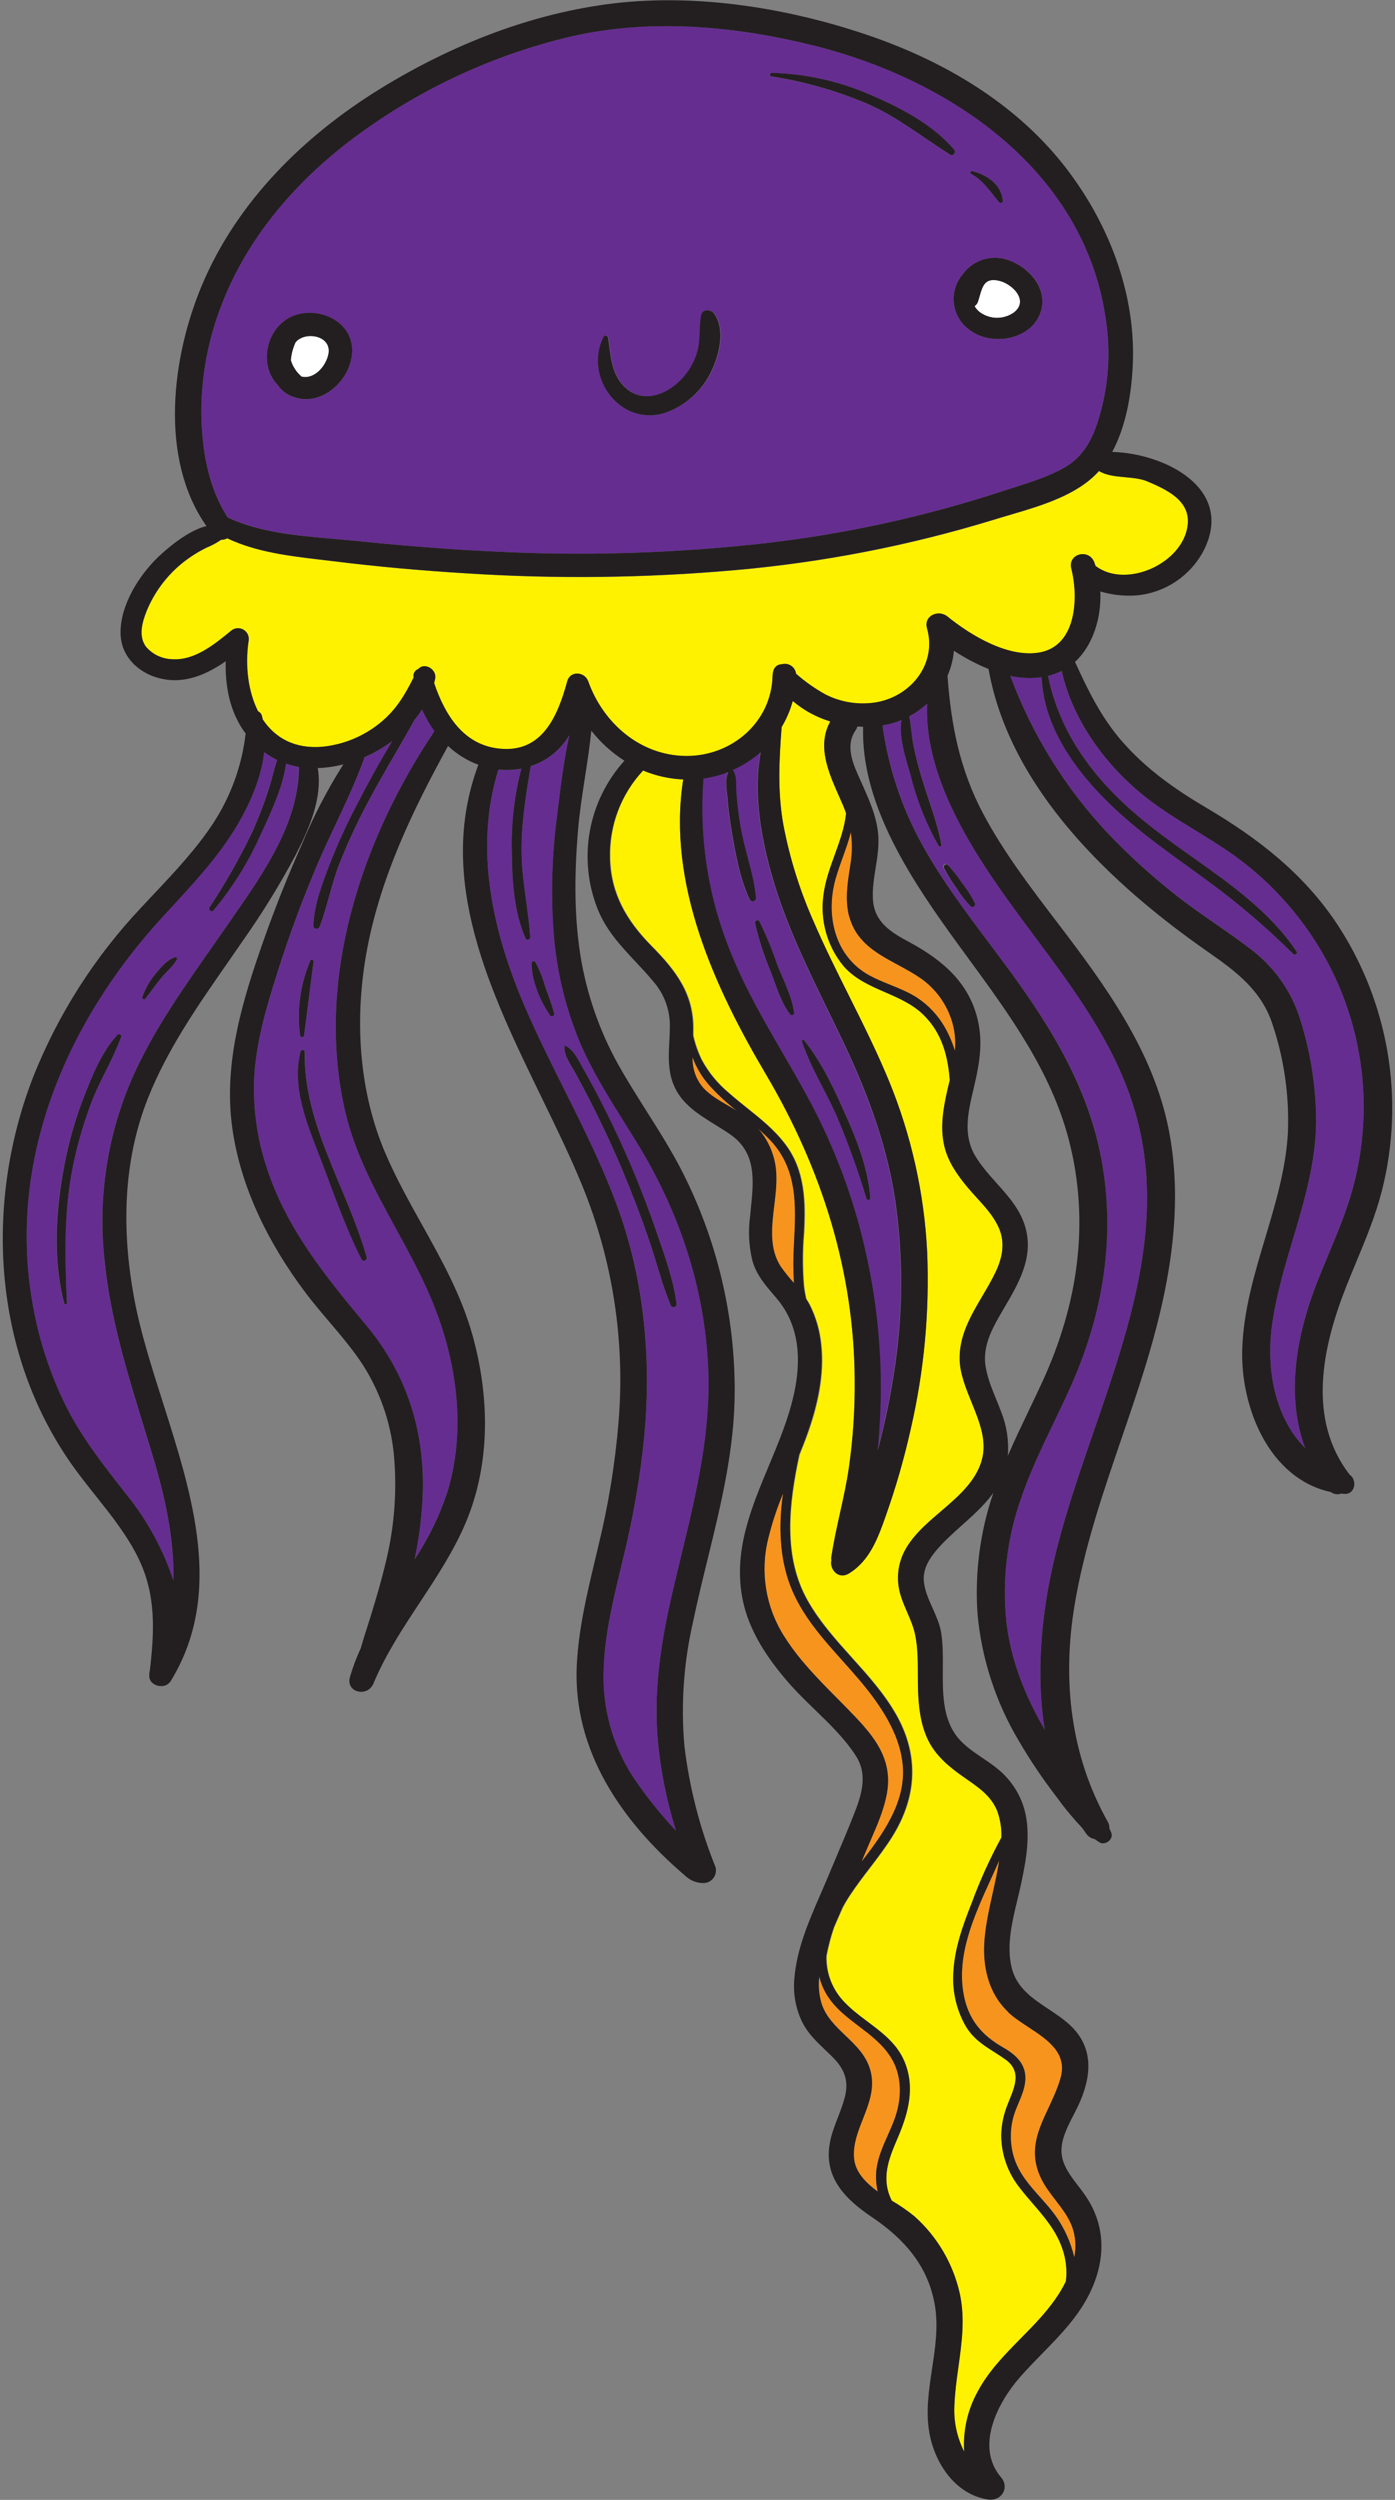 <svg width="322" height="577" viewBox="0 0 322 577" fill="none" xmlns="http://www.w3.org/2000/svg">
<rect x="0" y="0" width="322" height="577" fill="#808080" stroke="none"/>
<path d="M175.021 260.516C177.736 263.618 179.226 267.603 179.211 271.726C179.371 278.356 176.311 286.406 180.271 292.406C181.193 293.71 182.195 294.956 183.271 296.136C183.092 293.138 183.092 290.133 183.271 287.136C183.711 278.526 184.211 270.136 177.971 263.376C177.031 262.346 176.041 261.416 175.021 260.516Z" fill="#F7941E"/>
<path d="M227.292 447.155C227.872 441.155 229.722 435.315 230.642 429.355C226.352 439.175 220.492 449.685 222.442 460.305C223.442 466.065 226.592 469.695 231.532 472.515C234.742 474.345 237.162 476.695 236.602 480.675C236.222 483.415 234.682 485.815 233.942 488.455C233.06 491.606 233.116 494.946 234.102 498.065C235.802 503.405 240.382 506.865 243.572 511.255C245.664 514.159 247.157 517.449 247.962 520.935C248.444 518.603 248.282 516.183 247.492 513.935C245.962 509.815 242.362 506.835 240.412 502.935C235.952 494.005 242.462 487.785 244.802 479.575C247.082 471.575 237.282 468.765 232.672 464.335C228.062 459.905 226.692 453.465 227.292 447.155Z" fill="#F7941E"/>
<path d="M208.442 408.446C208.222 402.266 205.112 396.586 201.522 391.706C195.202 383.096 186.312 376.166 182.402 365.936C179.942 359.486 179.672 351.936 180.752 344.686C179.35 348.046 178.21 351.509 177.342 355.046C175.385 362.818 176.743 371.053 181.092 377.786C184.992 383.976 190.402 389.046 195.482 394.246C200.932 399.826 206.162 405.246 204.762 413.676C203.982 418.346 201.762 422.676 199.972 427.036L198.872 429.666C199.942 428.286 200.952 426.976 201.822 425.746C205.442 420.636 208.662 414.916 208.442 408.446Z" fill="#F7941E"/>
<path d="M202.342 500.356C202.972 496.096 205.342 492.436 206.702 488.406C208.202 483.876 208.202 478.736 205.532 474.616C201.302 468.056 192.892 465.846 189.792 458.256C189.516 457.582 189.285 456.89 189.102 456.186C188.868 458.198 189.031 460.236 189.582 462.186C191.582 468.806 199.482 471.296 201.032 478.316C202.582 485.336 196.622 491.136 197.122 497.966C197.352 501.256 199.732 503.676 202.602 505.746C202.19 503.979 202.102 502.153 202.342 500.356Z" fill="#F7941E"/>
<path d="M229.823 293.625C231.493 290.115 232.143 286.475 230.313 282.865C228.613 279.485 225.673 276.865 223.313 274.015C220.953 271.165 218.833 268.155 217.983 264.535C216.983 260.135 217.783 255.655 218.763 251.325L219.243 249.325C218.823 243.845 217.513 238.585 213.303 234.375C208.023 229.075 199.673 228.725 194.703 222.975C190.966 218.416 189.293 212.508 190.083 206.665C190.863 200.175 194.663 194.145 195.313 187.745C195.103 187.125 194.863 186.495 194.593 185.865C191.983 179.755 188.163 172.865 191.663 166.535C188.484 165.57 185.537 163.964 183.003 161.815C182.425 163.922 181.564 165.94 180.443 167.815C179.863 175.425 179.443 182.815 180.843 190.415C182.291 198.031 184.606 205.456 187.743 212.545C193.123 225.045 199.983 236.835 205.183 249.425C210.371 262.038 213.364 275.444 214.033 289.065C214.589 302.769 213.301 316.485 210.203 329.845C208.693 336.622 206.773 343.301 204.453 349.845C202.653 354.955 200.753 360.255 195.893 363.195C193.523 364.625 191.453 362.195 191.893 360.115C191.838 359.828 191.838 359.533 191.893 359.245C192.943 352.305 194.943 345.555 195.953 338.595C196.893 331.914 197.334 325.172 197.273 318.425C197.113 293.145 189.573 269.625 176.793 247.975C164.903 227.845 153.903 203.845 157.703 179.905C154.519 179.771 151.384 179.073 148.443 177.845C143.331 183.377 140.62 190.709 140.903 198.235C141.113 206.355 144.803 212.555 150.363 218.235C156.133 224.085 160.363 229.465 160.103 238.045C160.103 238.375 160.103 238.705 160.103 239.045C160.544 241.008 161.215 242.911 162.103 244.715C163.667 247.58 165.757 250.124 168.263 252.215C172.683 256.155 177.843 259.405 181.423 264.215C185.923 270.215 186.063 277.495 185.663 284.705C185.323 288.755 185.323 292.826 185.663 296.875C185.783 297.875 185.963 298.875 186.173 299.785C186.466 300.228 186.737 300.685 186.983 301.155C188.406 303.997 189.3 307.074 189.623 310.235C190.433 317.325 188.773 324.595 186.373 331.235C185.823 332.765 185.223 334.235 184.603 335.795C182.163 347.045 180.693 359.355 186.603 369.605C192.093 379.195 201.303 385.955 206.813 395.535C212.323 405.115 211.753 414.815 205.943 424.055C203.033 428.665 199.383 432.755 196.373 437.295C195.703 438.295 195.103 439.295 194.573 440.295C193.953 441.755 193.263 443.295 192.573 444.885C191.845 447.033 191.267 449.228 190.843 451.455C190.708 455.404 192.172 459.24 194.903 462.095C199.333 466.785 205.903 469.295 208.633 475.485C211.363 481.675 209.693 487.705 207.183 493.535C205.463 497.535 203.733 501.675 205.093 506.065C205.296 506.708 205.55 507.333 205.853 507.935C207.682 509.001 209.427 510.205 211.073 511.535C216.352 516.243 220.019 522.491 221.553 529.395C223.423 538.035 220.713 546.235 220.323 554.845C220.065 558.647 220.839 562.447 222.563 565.845C222.261 561.065 223.322 556.297 225.623 552.095C230.373 543.095 239.483 537.545 244.723 528.945C245.183 528.185 245.623 527.395 246.023 526.575C246.342 524.012 246.058 521.41 245.193 518.975C243.253 513.335 238.953 509.615 235.423 505.035C232.612 501.535 231.087 497.175 231.103 492.685C231.178 490.281 231.686 487.91 232.603 485.685C233.963 482.135 236.133 478.265 232.113 475.375C228.633 472.875 225.203 471.525 222.893 467.635C220.779 463.907 219.795 459.643 220.063 455.365C220.323 449.735 222.253 444.365 224.313 439.165C226.219 433.974 228.505 428.931 231.153 424.075C231.24 421.994 230.92 419.915 230.213 417.955C228.753 414.215 225.423 412.145 222.273 409.955C219.123 407.765 216.043 405.235 214.273 401.605C212.503 397.975 212.073 394.105 211.933 390.215C211.773 385.925 212.143 381.515 211.263 377.275C210.383 373.035 207.673 369.605 207.343 365.275C206.343 351.915 223.273 348.275 226.593 337.115C228.903 329.345 221.713 321.595 221.543 313.785C221.373 305.975 226.683 300.205 229.823 293.625Z" fill="#FFF200"/>
<path fill-rule="evenodd" clip-rule="evenodd" d="M162.353 179.685C161.256 193.722 163.547 207.818 169.033 220.785C172.227 228.548 176.395 235.735 180.569 242.932L180.569 242.932C183.111 247.315 185.655 251.702 187.983 256.225C193.43 266.854 197.465 278.15 199.983 289.825C202.59 301.709 203.646 313.88 203.123 326.035C202.993 328.865 202.813 331.785 202.543 334.725C204.1 328.886 205.345 322.967 206.273 316.995C208.434 303.482 208.492 289.716 206.443 276.185C204.313 262.915 199.493 250.635 193.683 238.595C192.844 236.852 191.994 235.109 191.144 233.364C186.296 223.423 181.418 213.419 178.313 202.785C175.673 193.785 173.733 183.195 175.533 173.595C173.608 175.293 171.436 176.688 169.093 177.735C169.844 178.831 169.85 180.017 169.858 181.319V181.319C169.86 181.751 169.863 182.196 169.893 182.655C170.083 185.635 170.454 188.6 171.003 191.535C171.389 193.559 171.924 195.576 172.46 197.596C173.312 200.806 174.165 204.022 174.423 207.275C174.413 207.614 174.184 207.906 173.857 207.995C173.531 208.085 173.184 207.951 173.003 207.665C170.692 202.796 169.697 196.96 168.796 191.672L168.763 191.475C168.343 188.985 168.013 186.475 167.833 183.975C167.807 183.63 167.77 183.272 167.732 182.905C167.567 181.314 167.387 179.575 168.013 178.185C166.191 178.903 164.291 179.406 162.353 179.685ZM185.603 240.095C189.823 245.305 192.763 251.855 195.473 257.955C198.073 263.825 200.413 270.045 200.903 276.505C200.953 277.045 200.163 277.085 200.013 276.625C198.031 270.05 195.694 263.587 193.013 257.265C192.104 255.262 191.081 253.289 190.055 251.313C188.204 247.744 186.346 244.162 185.143 240.365C185.053 240.115 185.423 239.845 185.603 240.095ZM179.333 222.505C178.189 219.145 176.829 215.861 175.263 212.675C174.953 212.105 174.163 212.515 174.263 213.095C175.145 216.913 176.357 220.647 177.883 224.255C178.135 224.916 178.381 225.598 178.629 226.288C179.591 228.959 180.598 231.758 182.243 233.975C182.359 234.251 182.677 234.381 182.953 234.265C183.229 234.149 183.359 233.831 183.243 233.555C182.853 230.834 181.697 228.133 180.573 225.506C180.14 224.494 179.711 223.493 179.333 222.505Z" fill="#662D91"/>
<path d="M196.373 192.095C195.473 195.665 193.903 199.225 192.873 202.765C190.463 211.125 192.613 220.765 200.703 225.165C204.273 227.095 208.293 228.085 211.703 230.305C214.362 232.069 216.563 234.441 218.123 237.225C219.072 238.913 219.833 240.701 220.393 242.555C220.567 240.699 220.453 238.826 220.053 237.005C219.052 232.627 216.516 228.753 212.903 226.085C206.743 221.625 198.323 219.905 196.033 211.605C194.883 207.425 195.753 203.125 196.343 198.935C196.682 196.669 196.692 194.365 196.373 192.095V192.095Z" fill="#F7941E"/>
<path d="M163.842 250.675C162.103 248.748 160.746 246.508 159.842 244.075C159.74 246.662 160.635 249.189 162.342 251.135C164.462 253.375 167.342 254.735 169.992 256.365C167.788 254.642 165.73 252.739 163.842 250.675Z" fill="#F7941E"/>
<path fill-rule="evenodd" clip-rule="evenodd" d="M209.902 165.346C211.392 164.543 212.776 163.559 214.022 162.416C213.292 178.436 223.432 194.846 232.212 207.126C234.364 210.144 236.595 213.14 238.832 216.146C247.769 228.152 256.816 240.305 261.422 254.646C269.7 280.401 261.049 305.487 252.469 330.366C248.114 342.996 243.777 355.572 241.682 368.156C240.032 378.126 239.482 388.956 241.162 399.256C236.702 391.606 233.312 383.326 232.312 374.466C231.291 364.815 232.435 355.058 235.662 345.906C237.712 339.883 240.461 334.153 243.209 328.427C244.59 325.548 245.971 322.669 247.262 319.756C254.642 303.116 257.502 285.476 254.202 267.426C250.902 249.376 240.902 234.446 230.092 220.026C229.894 219.762 229.695 219.499 229.496 219.236C223.634 211.471 217.781 203.718 213.032 195.226C208.223 186.628 205.069 177.205 203.732 167.446C204.47 167.323 205.201 167.163 205.922 166.966C206.67 166.753 207.405 166.495 208.122 166.196C207.486 169.608 208.78 174.037 209.755 177.371C209.929 177.965 210.092 178.523 210.232 179.036C211.642 184.694 213.808 190.136 216.672 195.216C216.761 195.368 216.949 195.432 217.112 195.363C217.274 195.294 217.36 195.115 217.312 194.946C216.664 191.384 215.508 187.919 214.357 184.467C213.821 182.86 213.285 181.256 212.802 179.646C212.062 177.206 211.429 174.736 210.902 172.236C210.646 171.054 210.508 169.839 210.369 168.628C210.243 167.522 210.117 166.419 209.902 165.346ZM221.922 203.676C220.984 202.255 219.927 200.917 218.762 199.676C218.575 199.41 218.208 199.348 217.942 199.536C217.677 199.723 217.615 200.09 217.802 200.356C218.668 202.004 219.671 203.577 220.802 205.056C221.69 206.516 222.737 207.874 223.922 209.106C224.141 209.351 224.512 209.386 224.773 209.187C225.035 208.989 225.1 208.622 224.922 208.346C224.092 206.686 223.087 205.12 221.922 203.676Z" fill="#662D91"/>
<path fill-rule="evenodd" clip-rule="evenodd" d="M157.349 358.693L157.349 358.693C160.767 344.534 164.149 330.528 163.492 315.666C162.672 297.136 156.762 279.666 147.112 263.876C146.155 262.311 145.182 260.756 144.208 259.2L144.208 259.2C140.41 253.13 136.612 247.06 133.802 240.446C130.468 232.368 128.443 223.811 127.802 215.096C127.159 206.091 127.441 197.043 128.642 188.096C128.701 187.611 128.761 187.125 128.821 186.637L128.821 186.637C129.502 181.079 130.211 175.297 131.452 169.726C130.65 171.029 129.685 172.225 128.582 173.286C126.848 174.913 124.77 176.13 122.502 176.846L122.413 177.39C121.353 183.861 120.314 190.202 120.392 196.846C120.432 200.627 120.941 204.342 121.45 208.053C121.829 210.818 122.208 213.581 122.392 216.366C122.392 216.906 121.562 217.166 121.332 216.656C118.652 210.656 118.202 203.336 118.142 196.846C117.952 190.304 118.693 183.769 120.342 177.436C118.594 177.755 116.809 177.826 115.042 177.646C109.302 196.116 113.822 215.566 121.362 232.886C124.083 239.146 127.135 245.255 130.187 251.362L130.187 251.362C134.817 260.629 139.446 269.893 142.912 279.676C148.912 296.466 150.372 314.506 148.652 332.166C147.735 341.01 146.228 349.782 144.142 358.426C143.86 359.625 143.572 360.825 143.283 362.028C141.429 369.749 139.557 377.545 139.332 385.506C139.013 394.171 141.35 402.727 146.032 410.026C149.013 414.484 152.358 418.688 156.032 422.596C153.89 415.764 152.479 408.725 151.822 401.596C150.902 391.126 152.342 380.746 154.572 370.576C155.443 366.588 156.397 362.635 157.349 358.693ZM126.952 234.326C124.782 231.096 122.622 226.216 122.742 222.266C122.749 222.074 122.881 221.909 123.066 221.859C123.251 221.808 123.448 221.884 123.552 222.046C124.509 223.8 125.261 225.659 125.792 227.586C125.952 228.037 126.116 228.487 126.28 228.936C126.88 230.583 127.477 232.222 127.902 233.936C127.96 234.184 127.829 234.439 127.593 234.536C127.357 234.633 127.085 234.544 126.952 234.326ZM136.302 254.326C138.988 259.572 141.472 264.906 143.752 270.326V270.296C145.952 275.522 147.975 280.829 149.822 286.216C150.449 288.053 151.015 289.927 151.582 291.803C152.57 295.073 153.56 298.352 154.882 301.466C155.048 301.729 155.365 301.853 155.666 301.773C155.966 301.693 156.179 301.426 156.192 301.116C155.565 296.087 153.845 291.066 152.194 286.25C152.053 285.837 151.912 285.425 151.772 285.016C150.032 279.909 148.112 274.876 146.012 269.916C143.785 264.642 141.365 259.466 138.752 254.386C137.402 251.746 136.002 249.126 134.522 246.566C134.322 246.223 134.129 245.871 133.935 245.517C133.055 243.908 132.161 242.275 130.522 241.456C130.474 241.432 130.418 241.434 130.372 241.46C130.326 241.486 130.296 241.533 130.292 241.586C130.238 243.303 131.084 244.738 131.955 246.216C132.22 246.666 132.487 247.119 132.732 247.586C133.942 249.826 135.142 252.066 136.302 254.326Z" fill="#662D91"/>
<path d="M130.973 157.286C131.663 154.766 134.973 155.036 135.813 157.286C139.243 166.916 147.813 174.436 158.373 174.516C168.933 174.596 178.203 166.716 178.373 155.876C178.376 155.6 178.423 155.326 178.513 155.066C178.653 154.072 179.509 153.336 180.513 153.346C181.24 153.142 182.02 153.265 182.649 153.684C183.277 154.103 183.691 154.776 183.783 155.526C185.888 157.384 188.192 159.004 190.653 160.356C194.285 162.181 198.406 162.798 202.413 162.116C210.413 160.666 216.333 153.226 214.023 145.056C213.193 142.136 216.663 140.656 218.723 142.316C224.073 146.656 232.623 151.836 239.853 150.656C248.593 149.216 249.003 137.926 247.333 131.276C246.463 127.786 251.393 126.576 252.623 129.816C252.733 130.096 252.833 130.376 252.923 130.666C260.033 136.026 273.113 130.056 274.183 121.276C274.873 115.576 269.343 113.046 264.893 111.146C261.573 109.716 256.823 110.636 253.703 108.746C247.903 115.246 237.423 117.486 229.463 119.976C209.948 125.958 189.857 129.866 169.523 131.636C148.885 133.457 128.137 133.694 107.463 132.346C97.323 131.726 87.193 130.826 77.113 129.576C68.793 128.576 60.113 127.886 52.483 124.276C52.059 124.511 51.578 124.625 51.093 124.606C50.077 125.309 48.987 125.9 47.843 126.366C45.741 127.383 43.764 128.642 41.953 130.116C38.383 133.054 35.599 136.834 33.853 141.116C32.853 143.656 31.953 146.836 33.693 149.256C35.201 151.049 37.401 152.115 39.743 152.186C44.923 152.566 49.553 148.756 53.303 145.686C54.102 144.946 55.29 144.815 56.232 145.361C57.173 145.908 57.648 147.005 57.403 148.066C56.613 153.556 57.253 159.546 59.603 164.206C60.072 164.413 60.411 164.834 60.513 165.336C60.573 165.566 60.613 165.806 60.663 166.046C63.473 170.286 68.013 172.986 74.593 172.376C79.601 171.851 84.335 169.826 88.173 166.566C91.583 163.706 93.583 160.266 95.493 156.456C95.498 156.406 95.498 156.355 95.493 156.306C95.359 155.501 95.823 154.716 96.593 154.446C98.013 152.806 100.963 154.516 100.473 156.736C100.403 157.056 100.323 157.366 100.243 157.676C102.693 164.946 106.973 171.996 115.413 172.866C125.233 173.846 128.793 165.266 130.973 157.286Z" fill="#FFF200"/>
<path fill-rule="evenodd" clip-rule="evenodd" d="M91.232 173.973L91.232 173.973L91.232 173.973C89.029 177.768 86.825 181.565 84.793 185.445C82.319 190.086 80.119 194.868 78.203 199.765C77.322 202.085 76.659 204.47 75.998 206.851C75.344 209.203 74.692 211.55 73.832 213.825C73.552 214.575 72.332 214.525 72.362 213.635C72.528 208.871 74.393 204.003 76.088 199.575L76.222 199.225C77.981 194.736 79.984 190.346 82.222 186.075C84.832 181.015 87.623 175.955 90.593 171.015C88.584 172.537 86.406 173.822 84.103 174.845C84.086 174.986 84.052 175.123 84.002 175.255C82.135 180.359 79.815 185.307 77.5 190.245L77.5 190.245L77.5 190.245C76.095 193.241 74.692 196.234 73.392 199.255C69.853 207.525 66.733 215.975 64.022 224.545C61.572 232.265 59.203 240.205 58.703 248.335C58.324 255.448 59.27 262.569 61.492 269.335C66.082 283.665 75.222 294.745 84.662 306.095C93.793 317.095 97.942 330.095 97.603 344.315C97.43 349.538 96.794 354.735 95.703 359.845C99 354.894 101.595 349.51 103.412 343.845C107.822 328.845 105.162 312.445 98.953 298.365C96.706 293.259 94.04 288.395 91.382 283.546C86.548 274.729 81.743 265.963 79.543 255.885C72.832 225.645 83.463 193.885 100.302 168.695C99.176 167.136 98.22 165.459 97.453 163.695C96.919 164.532 96.341 165.34 95.722 166.115C94.263 168.752 92.748 171.362 91.232 173.973ZM71.662 221.685C71.853 221.235 72.422 221.595 72.373 221.975C72.006 224.687 71.665 227.398 71.324 230.108L71.324 230.108C70.948 233.096 70.572 236.082 70.162 239.065C70.103 239.259 69.925 239.391 69.722 239.391C69.52 239.391 69.341 239.259 69.282 239.065C68.482 233.163 69.305 227.155 71.662 221.685ZM83.502 290.675C83.832 291.325 84.853 290.875 84.662 290.185H84.632C83.072 284.618 80.803 279.185 78.531 273.747C74.352 263.743 70.165 253.721 70.373 242.805C70.369 242.568 70.193 242.369 69.958 242.337C69.724 242.304 69.5 242.448 69.433 242.675C67.439 250.485 70.537 258.472 73.35 265.723C73.458 266.002 73.566 266.279 73.672 266.555C74.426 268.504 75.162 270.475 75.9 272.451C78.206 278.626 80.533 284.857 83.502 290.675Z" fill="#662D91"/>
<path fill-rule="evenodd" clip-rule="evenodd" d="M60.112 192.705C57.312 198.998 53.65 204.871 49.232 210.155C48.802 210.655 47.982 209.995 48.332 209.455C51.976 203.942 55.243 198.189 58.112 192.235C59.648 188.846 60.984 185.37 62.112 181.825C62.412 180.887 62.665 179.926 62.919 178.962C63.233 177.769 63.548 176.572 63.952 175.415C62.9 174.907 61.896 174.304 60.952 173.615C60.292 179.515 57.752 185.345 54.822 190.315C50.655 197.364 45.051 203.45 39.502 209.477C38.753 210.29 38.005 211.102 37.262 211.915C15.082 236.195 1.492 268.195 7.592 301.425C9.018 309.408 11.56 317.15 15.142 324.425C18.545 331.231 23.093 337.102 27.707 343.058L27.709 343.061C28.233 343.737 28.758 344.415 29.282 345.095C34.002 350.965 37.629 357.634 39.992 364.785C40.232 355.215 38.052 345.455 35.292 336.245C34.583 333.88 33.857 331.522 33.133 329.167L33.133 329.166C29.263 316.589 25.416 304.086 24.102 290.845C22.519 276.375 24.792 261.743 30.692 248.435C35.351 238.044 41.897 228.689 48.41 219.382C49.656 217.6 50.902 215.82 52.132 214.035C52.7 213.212 53.276 212.383 53.856 211.548C61.098 201.129 68.937 189.849 68.992 177.035C67.974 176.853 66.971 176.592 65.992 176.255C65.297 181.578 62.644 187.273 60.44 192.001C60.33 192.238 60.22 192.473 60.112 192.705ZM27.902 239.475C26.947 242.174 25.666 244.732 24.385 247.289C23.293 249.47 22.201 251.65 21.312 253.915C19.44 258.699 17.965 263.629 16.902 268.655C14.632 279.425 14.972 289.865 15.392 300.765C15.394 300.917 15.283 301.045 15.133 301.066C14.983 301.086 14.841 300.992 14.802 300.845C12.092 290.555 12.852 279.055 14.872 268.705C15.936 263.289 17.489 257.981 19.512 252.845C21.382 248.115 23.512 242.785 27.002 239.005C27.146 238.785 27.433 238.71 27.666 238.831C27.899 238.953 28.001 239.232 27.902 239.475ZM38.508 224.312C39.383 223.408 40.26 222.502 40.842 221.415H40.792C40.902 221.175 40.712 220.845 40.422 220.925C38.502 221.585 37.092 223.305 35.852 224.835C34.541 226.41 33.524 228.209 32.852 230.145C32.732 230.535 33.262 230.855 33.522 230.535C34.134 229.785 34.73 228.977 35.317 228.182C35.957 227.314 36.586 226.462 37.212 225.715C37.617 225.233 38.062 224.773 38.508 224.312Z" fill="#662D91"/>
<path d="M234.012 72.146C237.582 69.426 233.762 65.566 230.672 64.816C226.782 63.876 226.672 66.816 225.772 69.556C225.635 70.009 225.359 70.408 224.982 70.696C225.235 71.12 225.544 71.507 225.902 71.846C228.233 73.751 231.547 73.874 234.012 72.146Z" fill="white"/>
<path d="M243.721 155.445C243.122 155.667 242.511 155.853 241.891 156.005C244.891 170.665 254.081 181.705 265.721 190.875C277.141 199.875 291.041 207.265 299.271 219.605C299.581 220.075 298.891 220.605 298.521 220.185C292.63 214.331 286.324 208.91 279.651 203.965C273.591 199.475 267.331 195.225 261.541 190.385C251.541 181.985 240.961 170.075 240.441 156.295C238.029 156.631 235.576 156.526 233.201 155.985C238.21 169.495 245.878 181.862 255.751 192.355C260.57 197.407 265.74 202.112 271.221 206.435C276.721 210.805 282.711 214.435 288.281 218.755C293.899 222.838 298.048 228.625 300.111 235.255C302.539 242.928 303.78 250.927 303.791 258.975C303.631 275.235 295.791 289.885 293.621 305.785C292.201 316.045 294.231 327.155 301.251 334.205C296.951 322.565 299.011 309.335 303.431 297.505C306.261 289.895 309.931 282.595 312.131 274.745C314.268 267.078 315.116 259.11 314.641 251.165C313.755 236.598 308.406 222.657 299.321 211.235C294.921 205.674 289.725 200.791 283.901 196.745C277.541 192.355 270.631 188.835 264.541 184.065C255.461 176.965 247.541 166.355 245.051 154.845C244.618 155.067 244.174 155.268 243.721 155.445Z" fill="#662D91"/>
<path d="M69.603 86.915C72.603 87.675 75.343 84.375 75.823 81.625C76.523 77.625 71.043 76.465 68.583 78.625C68.455 78.741 68.335 78.865 68.223 78.995C67.62 80.301 67.251 81.702 67.133 83.135C67.576 84.606 68.434 85.919 69.603 86.915Z" fill="white"/>
<path fill-rule="evenodd" clip-rule="evenodd" d="M113.781 127.286C103.201 126.846 92.651 125.916 82.121 124.846C80.426 124.671 78.693 124.519 76.94 124.366C68.682 123.644 59.97 122.882 52.571 119.426C48.001 112.426 46.561 103.606 46.471 95.426C46.438 86.791 48.047 78.229 51.211 70.196C57.431 54.066 69.311 40.696 83.211 30.696C97.705 20.182 114.133 12.635 131.551 8.486C150.211 4.176 169.771 5.986 188.211 10.616C219.901 18.586 250.961 39.936 255.381 74.696C256.468 82.641 255.676 90.731 253.071 98.316C251.651 102.306 249.531 105.706 245.811 107.856C242.296 109.888 238.115 111.222 234.123 112.496L234.123 112.496L234.122 112.496L234.121 112.496L234.121 112.497L234.12 112.497C233.241 112.777 232.372 113.054 231.521 113.336C213.803 119.155 195.545 123.176 177.021 125.336C156.03 127.72 134.879 128.372 113.781 127.286ZM231.481 46.366C231.171 42.576 227.781 40.396 224.431 39.496C224.261 39.448 224.082 39.534 224.014 39.697C223.945 39.859 224.008 40.047 224.161 40.136C226.303 41.275 227.795 43.158 229.273 45.023L229.273 45.023C229.728 45.596 230.181 46.168 230.651 46.716C230.792 46.852 231.001 46.891 231.182 46.814C231.362 46.738 231.48 46.562 231.481 46.366ZM231.581 59.706C237.581 61.066 243.031 67.436 239.501 73.566C236.501 78.776 228.301 79.636 223.761 76.126C221.792 74.707 220.501 72.535 220.193 70.127C219.886 67.72 220.592 65.293 222.141 63.426C224.249 60.395 227.972 58.928 231.581 59.706ZM200.751 21.846C193.6 18.736 185.916 17.039 178.121 16.846C177.691 16.846 177.571 17.556 178.021 17.646C185.683 18.839 193.167 20.979 200.301 24.016C205.094 26.131 209.235 28.955 213.421 31.809C215.349 33.123 217.286 34.444 219.301 35.706C220.061 36.186 220.721 35.156 220.201 34.546C215.341 28.746 207.601 24.746 200.751 21.846ZM139.411 77.696C139.533 77.523 139.741 77.432 139.95 77.459C140.16 77.486 140.338 77.627 140.411 77.826C140.493 78.4 140.565 78.978 140.637 79.555C141.066 83.003 141.495 86.446 144.021 89.076C147.151 92.336 151.351 91.966 154.911 89.606C157.763 87.677 159.877 84.839 160.911 81.556C161.452 79.853 161.519 78.154 161.587 76.45V76.45C161.636 75.222 161.685 73.991 161.911 72.756C162.191 71.256 164.151 71.356 164.911 72.366C167.541 76.056 166.111 81.826 164.321 85.586C162.249 90.028 158.503 93.468 153.901 95.156C143.481 98.846 134.571 87.276 139.411 77.696ZM81.271 80.466C80.931 73.256 71.731 70.146 66.191 73.696V73.676C61.061 76.956 60.041 84.646 64.081 88.856C64.974 90.197 66.302 91.19 67.841 91.666C74.581 94.046 81.581 87.186 81.271 80.466Z" fill="#662D91"/>
<path fill-rule="evenodd" clip-rule="evenodd" d="M158.052 432.845C159.193 433.979 160.733 434.622 162.342 434.635C163.252 434.632 164.108 434.207 164.66 433.485C165.213 432.762 165.398 431.824 165.162 430.945C161.52 421.935 159.099 412.478 157.962 402.825C157.157 393.392 157.811 383.89 159.902 374.655C160.929 369.715 162.128 364.817 163.325 359.925C166.449 347.153 169.563 334.427 169.592 321.115C169.619 303.582 165.507 286.29 157.592 270.645C155.095 265.725 152.152 261.07 149.208 256.414L149.208 256.414L149.207 256.414C147.27 253.349 145.332 250.285 143.522 247.145C139.002 239.415 135.865 230.954 134.252 222.145C132.452 212.145 132.582 201.905 133.402 191.835C133.745 187.7 134.383 183.562 135.022 179.421L135.022 179.421C135.576 175.831 136.13 172.239 136.492 168.645C138.629 171.373 141.212 173.719 144.132 175.585C135.714 184.896 133.321 198.183 137.962 209.845C139.935 214.745 143.257 218.291 146.663 221.927C148.04 223.396 149.431 224.881 150.752 226.475C153.279 229.335 154.658 233.029 154.622 236.845C154.622 237.987 154.561 239.139 154.5 240.295V240.296C154.346 243.193 154.192 246.115 154.992 248.945C156.496 254.289 160.732 256.906 165.039 259.569L165.04 259.569C166.231 260.305 167.427 261.044 168.572 261.845C174.608 266.049 173.977 272.346 173.333 278.769C173.271 279.39 173.208 280.013 173.152 280.635C172.674 284.087 172.85 287.599 173.672 290.985C174.565 294.154 176.517 296.447 178.584 298.873C178.832 299.165 179.082 299.458 179.332 299.755C184.542 305.935 184.972 313.755 183.332 321.445C182.104 327.208 179.791 332.748 177.483 338.276L177.483 338.277C173.327 348.232 169.188 358.148 171.432 369.245C172.892 376.485 177.162 382.765 181.902 388.245C183.797 390.444 185.943 392.526 188.101 394.619C191.547 397.96 195.021 401.329 197.542 405.245C200.482 409.795 198.762 414.605 196.922 419.245C195.705 422.315 194.409 425.38 193.112 428.447C192.449 430.016 191.785 431.585 191.132 433.155C190.576 434.491 189.993 435.831 189.407 437.179C186.674 443.464 183.871 449.911 183.352 456.745C183.038 460.236 183.696 463.745 185.252 466.885C186.56 469.402 188.541 471.293 190.542 473.202C191.156 473.789 191.773 474.377 192.372 474.985C194.922 477.575 195.962 480.315 195.022 483.985C194.595 485.653 193.992 487.209 193.396 488.748C192.68 490.597 191.974 492.421 191.592 494.385C189.982 502.575 195.162 507.645 201.442 511.855C208.792 516.855 214.272 523.065 215.792 532.095C216.617 536.992 215.881 541.856 215.144 546.723C214.398 551.648 213.652 556.577 214.522 561.545C215.802 568.615 220.522 575.755 228.082 576.915C231.082 577.375 233.132 574.245 231.082 571.815C225.012 564.685 230.292 554.545 235.442 548.665C237.069 546.804 238.809 545.025 240.549 543.246C244.755 538.947 248.964 534.644 251.602 529.155C255.332 521.395 255.292 513.445 250.242 506.345C249.825 505.755 249.364 505.157 248.894 504.548C247.111 502.235 245.196 499.75 245.022 496.845C244.845 493.889 246.368 490.939 247.782 488.199C248.124 487.538 248.459 486.889 248.762 486.255C251.892 479.685 252.762 472.775 246.962 467.395C245.467 466.005 243.733 464.853 242.008 463.707C238.299 461.243 234.635 458.809 233.502 454.105C232.286 449.04 233.618 443.533 234.865 438.378C235.176 437.091 235.482 435.826 235.742 434.595C236.992 428.695 238.132 422.205 236.052 416.355C234.872 413.134 232.827 410.3 230.142 408.165C229.086 407.302 227.932 406.524 226.775 405.743L226.774 405.743L226.774 405.743L226.774 405.743L226.774 405.743L226.773 405.743L226.773 405.742L226.773 405.742L226.773 405.742L226.772 405.742L226.772 405.742L226.772 405.741L226.772 405.741L226.772 405.741L226.771 405.741L226.771 405.741C224.442 404.17 222.098 402.589 220.502 400.285C217.552 396.036 217.591 390.495 217.629 385.096C217.65 382.186 217.67 379.318 217.222 376.715C216.894 374.827 216.078 373.001 215.267 371.186C214.295 369.012 213.331 366.854 213.222 364.625C213.102 361.925 214.602 359.625 216.302 357.625C218.056 355.609 220.045 353.83 222.034 352.051L222.034 352.051C224.444 349.895 226.853 347.741 228.842 345.165C228.97 345.008 229.08 344.85 229.191 344.693C229.228 344.64 229.265 344.588 229.302 344.535C226.215 353.546 224.97 363.085 225.642 372.585C226.596 382.883 229.835 392.838 235.122 401.725C237.74 406.225 240.646 410.55 243.822 414.675C245.663 417.226 247.667 419.654 249.822 421.945C250.122 422.385 250.432 422.825 250.752 423.265C251.214 423.915 251.916 424.354 252.702 424.485L252.802 424.56C253.087 424.775 253.37 424.988 253.702 425.185C255.012 426.085 257.112 424.575 256.512 423.025C256.43 422.811 256.336 422.6 256.242 422.39L256.242 422.389C256.188 422.268 256.133 422.147 256.082 422.025C256.098 421.464 255.956 420.91 255.672 420.425C247.042 405.075 245.182 387.735 248.032 370.515C250.223 357.318 254.544 344.682 258.862 332.058L258.862 332.057L258.862 332.057C260.672 326.764 262.481 321.474 264.132 316.145C269.652 298.335 273.432 279.305 269.772 260.735C266.212 242.635 255.182 227.515 244.232 213.165L243.751 212.535L243.751 212.534C237.698 204.593 231.608 196.601 226.912 187.755C221.542 177.615 219.522 167.365 218.712 156.025V155.965C219.513 154.138 220.009 152.193 220.182 150.205C222.712 151.855 225.39 153.264 228.182 154.415C233.102 182.235 256.862 204.415 278.962 219.795C285.402 224.285 291.192 228.645 293.722 236.415C296.435 244.521 297.638 253.056 297.272 261.595C296.786 269.865 294.418 277.784 292.048 285.712C289.545 294.083 287.04 302.463 286.742 311.275C286.282 324.805 292.942 341.325 307.192 344.375C307.875 344.896 308.776 345.032 309.582 344.735C309.707 344.735 309.833 344.753 309.958 344.771L309.959 344.771C310.064 344.786 310.168 344.801 310.272 344.805C312.842 344.985 313.332 341.585 311.522 340.365C301.612 327.495 305.252 310.835 310.762 296.895C311.508 295.006 312.288 293.128 313.068 291.25L313.069 291.249C315.311 285.853 317.553 280.455 318.992 274.765C324.336 253.687 320.553 231.332 308.572 213.185C300.772 201.495 290.312 193.445 278.342 186.375C270.962 182.015 264.342 177.325 258.702 170.775C254.062 165.335 251.052 159.165 248.142 152.775C252.362 148.875 254.252 142.475 253.982 136.515C256.687 137.322 259.517 137.631 262.332 137.425C268.976 136.835 274.854 132.879 277.902 126.945C284.952 112.795 269.002 104.655 256.722 104.305C259.902 98.415 261.112 91.175 261.452 84.706C262.362 67.706 255.722 50.876 245.212 37.706C233.902 23.555 217.692 14.075 200.742 8.255C182.352 1.935 161.372 -1.495 141.982 0.745C122.792 2.965 104.172 10.376 87.782 20.476C70.152 31.346 54.782 46.475 46.652 65.736C39.652 82.316 36.652 105.795 47.652 121.425C43.552 122.375 38.772 126.425 36.652 128.425C32.042 132.815 27.652 139.785 27.832 146.365C28.022 152.235 32.972 156.145 38.492 156.875C43.492 157.535 48.052 155.425 52.102 152.625C51.972 157.935 52.842 163.225 55.702 167.855C56.002 168.345 56.332 168.855 56.702 169.275C55.862 176.61 53.336 183.65 49.322 189.845C45.408 195.848 40.493 201.066 35.584 206.279C34.523 207.405 33.462 208.532 32.412 209.665C21.867 220.88 13.514 233.969 7.782 248.255C-3.548 277.195 -1.818 311.255 16.032 337.255C17.913 339.997 19.996 342.614 22.079 345.231C25.664 349.736 29.25 354.243 31.812 359.385C36.092 368.005 35.652 376.455 34.582 385.635C34.473 385.957 34.435 386.298 34.472 386.635C34.282 388.205 35.842 389.215 37.272 389.165C38.2 389.173 39.056 388.669 39.502 387.855C51.655 367.859 44.459 345.259 37.593 323.696C34.962 315.432 32.379 307.32 30.952 299.565C28.102 284.115 28.312 268.135 34.182 253.395C38.67 242.128 45.668 232.08 52.587 222.144C53.792 220.413 54.995 218.685 56.182 216.955C60.581 210.706 64.589 204.191 68.182 197.445C71.282 191.445 74.522 184.195 73.342 177.285C75.337 177.214 77.319 176.925 79.252 176.425C75.543 182.28 72.344 188.443 69.692 194.845C66.545 201.905 63.675 209.082 61.082 216.375C56.082 230.515 51.492 245.185 53.622 260.375C55.562 274.245 62.112 287.165 70.452 298.275C72.195 300.595 74.082 302.816 75.969 305.038C78.727 308.285 81.487 311.533 83.802 315.095C87.729 321.27 90.16 328.276 90.902 335.555C91.692 343.954 91.06 352.427 89.032 360.615C88.032 364.875 86.792 369.055 85.502 373.235C85.249 374.052 84.987 374.868 84.725 375.685L84.724 375.686C84.251 377.161 83.777 378.639 83.352 380.125C83.352 380.225 83.352 380.325 83.272 380.425C82.275 382.581 81.439 384.807 80.772 387.085C79.772 390.675 84.842 391.815 86.192 388.585C88.983 381.892 92.957 375.862 96.927 369.838C100.852 363.882 104.773 357.933 107.542 351.355C113.252 337.735 113.002 322.445 109.112 308.355C106.554 299.078 101.992 290.896 97.415 282.687L97.415 282.687C94.478 277.419 91.535 272.141 89.112 266.555C82.672 251.735 81.772 234.755 84.752 219.005C87.932 202.235 95.272 187.005 103.422 172.175C105.444 174.073 107.823 175.549 110.422 176.515C100.524 202.942 113.149 228.906 125.048 253.378L125.049 253.379L125.049 253.38C128.405 260.282 131.703 267.064 134.422 273.705C141.463 290.981 144.324 309.675 142.772 328.265C141.981 337.856 140.433 347.369 138.142 356.715C137.899 357.747 137.653 358.78 137.407 359.812C135.492 367.849 133.567 375.928 133.142 384.195C132.142 403.915 143.392 420.265 157.842 432.665C157.908 432.73 157.978 432.79 158.052 432.845ZM162.372 251.125C160.666 249.179 159.771 246.652 159.872 244.065C160.776 246.498 162.134 248.738 163.872 250.665C165.77 252.731 167.837 254.634 170.052 256.355C169.412 255.961 168.755 255.583 168.096 255.203L168.095 255.203C166.044 254.022 163.976 252.831 162.372 251.135V251.125ZM183.262 296.125C183.083 293.128 183.083 290.123 183.262 287.125V287.105L183.276 286.829C183.712 278.316 184.135 270.053 177.952 263.335C177.012 262.335 176.012 261.405 175.012 260.505C177.727 263.607 179.217 267.593 179.202 271.715C179.252 273.775 178.987 275.972 178.718 278.202L178.718 278.202C178.121 283.15 177.505 288.26 180.262 292.395C181.184 293.7 182.186 294.945 183.262 296.125ZM199.972 427.055C200.309 426.253 200.659 425.449 201.01 424.643C202.552 421.099 204.118 417.5 204.762 413.695C206.162 405.285 200.932 399.845 195.482 394.265C194.726 393.491 193.962 392.72 193.197 391.947L193.196 391.946L193.195 391.946L193.195 391.945C188.823 387.529 184.411 383.073 181.092 377.805C176.743 371.073 175.385 362.837 177.342 355.065C178.21 351.529 179.35 348.066 180.752 344.705C179.672 351.965 179.942 359.505 182.402 365.955C184.985 372.715 189.743 378.033 194.497 383.348C196.938 386.077 199.378 388.804 201.522 391.725C205.112 396.605 208.222 402.285 208.442 408.465C208.662 414.935 205.442 420.655 201.822 425.765C200.952 426.995 199.942 428.305 198.872 429.685L199.972 427.055ZM199.183 489.083C198.035 492 196.892 494.908 197.122 498.055V497.995C197.352 501.285 199.732 503.705 202.602 505.865C202.187 504.09 202.098 502.253 202.342 500.445C202.737 497.778 203.825 495.334 204.91 492.897C205.558 491.442 206.205 489.991 206.702 488.495C208.202 483.965 208.202 478.825 205.532 474.705C203.653 471.791 200.949 469.735 198.252 467.685C194.878 465.12 191.515 462.564 189.792 458.345C189.516 457.672 189.285 456.98 189.102 456.275C188.868 458.288 189.031 460.326 189.582 462.275C190.533 465.44 192.834 467.637 195.148 469.847C197.675 472.261 200.218 474.689 201.032 478.405C201.873 482.244 200.525 485.67 199.183 489.083ZM232.672 464.405C233.951 465.634 235.629 466.735 237.338 467.857C241.789 470.778 246.45 473.836 244.802 479.645C244.114 482.061 243.064 484.304 242.04 486.494C239.581 491.75 237.264 496.703 240.412 503.005C241.279 504.739 242.471 506.291 243.663 507.841C245.153 509.78 246.642 511.717 247.492 514.005C248.281 516.253 248.444 518.673 247.962 521.005C247.156 517.519 245.664 514.229 243.572 511.325C242.527 509.888 241.333 508.549 240.14 507.212C237.691 504.467 235.245 501.726 234.102 498.135C233.115 495.016 233.059 491.676 233.942 488.525C234.243 487.452 234.676 486.424 235.11 485.396L235.11 485.396L235.11 485.396L235.111 485.395L235.111 485.395L235.111 485.395L235.111 485.395L235.111 485.394L235.111 485.394L235.111 485.394L235.111 485.393L235.111 485.393C235.744 483.894 236.377 482.394 236.602 480.745C237.162 476.745 234.742 474.415 231.532 472.585C226.592 469.765 223.532 466.135 222.442 460.375C220.724 451.252 224.844 442.21 228.759 433.616L228.76 433.614L228.76 433.614L228.76 433.613L228.761 433.611L228.762 433.608C229.403 432.201 230.039 430.807 230.642 429.425C230.251 431.975 229.692 434.483 229.134 436.987C228.379 440.376 227.626 443.758 227.292 447.225C226.692 453.465 227.952 459.845 232.672 464.345V464.405ZM217.131 348.906C221.124 345.491 225.132 342.063 226.572 337.205V337.145C227.916 332.665 226.081 328.148 224.253 323.651C222.912 320.348 221.574 317.056 221.502 313.795C221.38 308.273 224.087 303.672 226.786 299.083C227.851 297.274 228.914 295.466 229.802 293.605C231.472 290.095 232.122 286.455 230.292 282.845C229.106 280.431 227.231 278.378 225.407 276.382L225.406 276.381C224.678 275.583 223.957 274.795 223.292 273.995C220.962 271.195 218.812 268.135 217.962 264.515C216.932 260.115 217.742 255.635 218.742 251.305L219.222 249.305C218.802 243.825 217.492 238.565 213.282 234.355C210.757 231.821 207.537 230.418 204.317 229.016C200.804 227.486 197.291 225.956 194.682 222.955C190.945 218.396 189.272 212.488 190.062 206.645C190.446 203.449 191.563 200.365 192.675 197.293C193.821 194.127 194.962 190.974 195.292 187.725C195.082 187.105 194.842 186.475 194.572 185.845C194.286 185.175 193.985 184.496 193.681 183.809C191.212 178.235 188.526 172.169 191.642 166.515C188.463 165.55 185.516 163.944 182.982 161.795C182.404 163.902 181.543 165.92 180.422 167.795C179.822 175.395 179.462 182.795 180.822 190.395C182.27 198.011 184.586 205.436 187.722 212.525C190.257 218.414 193.12 224.146 195.983 229.878C199.197 236.312 202.412 242.747 205.162 249.405C210.35 262.018 213.344 275.424 214.012 289.045C214.584 302.757 213.309 316.484 210.222 329.855C208.712 336.632 206.792 343.311 204.472 349.855C202.672 354.965 200.772 360.265 195.912 363.205C193.502 364.635 191.432 362.225 191.912 360.125C191.857 359.838 191.857 359.543 191.912 359.255C192.423 355.909 193.153 352.617 193.883 349.319L193.883 349.319C194.668 345.777 195.454 342.23 195.972 338.605C196.912 331.924 197.353 325.182 197.292 318.435C197.132 293.155 189.592 269.635 176.812 247.985C164.942 227.905 153.932 203.905 157.702 179.905C154.518 179.771 151.383 179.073 148.442 177.845C143.286 183.343 140.52 190.662 140.752 198.195C140.962 206.355 144.652 212.555 150.212 218.195C155.952 224.005 160.162 229.425 159.952 238.005V239.005C160.393 240.968 161.064 242.871 161.952 244.675C163.516 247.54 165.606 250.084 168.112 252.175C169.492 253.406 170.944 254.569 172.398 255.733C175.6 258.297 178.81 260.867 181.272 264.175C185.772 270.195 185.912 277.455 185.512 284.665C185.172 288.715 185.172 292.786 185.512 296.835C185.632 297.825 185.812 298.795 186.022 299.745C186.315 300.188 186.586 300.645 186.832 301.115C188.255 303.957 189.149 307.034 189.472 310.195C190.282 317.275 188.622 324.545 186.222 331.195C185.672 332.755 185.072 334.245 184.452 335.755C182.052 347.005 180.582 359.315 186.452 369.565C189.197 374.396 192.919 378.534 196.638 382.668L196.638 382.668C200.302 386.741 203.962 390.811 206.682 395.535C212.162 405.055 211.622 414.815 205.812 424.055C204.26 426.514 202.495 428.825 200.73 431.135C199.186 433.156 197.642 435.177 196.242 437.295C195.572 438.295 194.972 439.295 194.442 440.295C194.276 440.674 194.107 441.057 193.936 441.446L193.935 441.447C193.446 442.557 192.938 443.708 192.442 444.885C191.714 447.033 191.136 449.228 190.712 451.455C190.609 455.421 192.117 459.26 194.892 462.095C196.516 463.815 198.428 465.252 200.333 466.684C203.623 469.158 206.893 471.616 208.622 475.485C211.352 481.595 209.682 487.705 207.172 493.535C205.452 497.535 203.722 501.675 205.082 506.065C205.285 506.708 205.539 507.333 205.842 507.935C207.671 509.001 209.416 510.205 211.062 511.535C216.342 516.243 220.008 522.491 221.542 529.395C222.779 535.109 222.012 540.631 221.239 546.205C220.842 549.06 220.444 551.929 220.312 554.845C220.054 558.647 220.828 562.448 222.552 565.845C222.254 561.06 223.322 556.288 225.632 552.085C228.151 547.314 231.895 543.512 235.638 539.711C238.954 536.343 242.27 532.976 244.732 528.935C245.192 528.175 245.632 527.385 246.032 526.565C246.351 524.002 246.067 521.4 245.202 518.965C243.793 514.868 241.137 511.784 238.437 508.647C237.42 507.466 236.397 506.278 235.432 505.025C232.621 501.525 231.096 497.165 231.112 492.675C231.187 490.271 231.695 487.9 232.612 485.675C232.752 485.31 232.901 484.941 233.05 484.57L233.05 484.569C234.35 481.338 235.71 477.958 232.122 475.365C231.232 474.726 230.345 474.162 229.479 473.611C226.96 472.008 224.621 470.52 222.902 467.625C220.796 463.929 219.803 459.703 220.042 455.455C220.292 449.825 222.232 444.435 224.292 439.255C226.198 434.064 228.484 429.021 231.132 424.165C231.219 422.084 230.9 420.005 230.192 418.045C228.859 414.64 226.035 412.677 223.096 410.634L222.851 410.464L222.655 410.328C222.521 410.234 222.386 410.14 222.252 410.045C219.022 407.775 215.992 405.235 214.252 401.695C212.512 398.155 212.052 394.195 211.912 390.305C211.865 389.033 211.862 387.747 211.859 386.458V386.457C211.853 383.398 211.847 380.32 211.242 377.365C210.862 375.508 210.115 373.783 209.373 372.067C208.437 369.903 207.506 367.752 207.322 365.365C206.733 357.8 211.919 353.365 217.131 348.906ZM167.902 183.975C168.082 186.485 168.412 188.975 168.832 191.475L168.865 191.672C169.766 196.96 170.761 202.796 173.072 207.665C173.253 207.951 173.6 208.085 173.926 207.996C174.253 207.906 174.482 207.614 174.492 207.275C174.221 204.083 173.387 200.927 172.555 197.776C172.006 195.696 171.458 193.619 171.072 191.535C170.523 188.601 170.152 185.635 169.962 182.655C169.932 182.2 169.929 181.759 169.926 181.33V181.329V181.329V181.329V181.329V181.329V181.329V181.328V181.328V181.328C169.916 180.023 169.907 178.834 169.162 177.735C171.505 176.689 173.677 175.293 175.602 173.595C173.802 183.195 175.742 193.745 178.382 202.785C181.487 213.419 186.365 223.423 191.212 233.364L191.212 233.364L191.213 233.365L191.214 233.368C192.064 235.111 192.913 236.853 193.752 238.595C199.562 250.595 204.382 262.915 206.512 276.185C208.561 289.716 208.503 303.482 206.342 316.995C205.414 322.967 204.169 328.886 202.612 334.725C202.882 331.785 203.062 328.865 203.192 326.035C203.703 313.886 202.638 301.721 200.022 289.845C197.504 278.17 193.47 266.874 188.022 256.245C185.694 251.722 183.15 247.335 180.608 242.952L180.608 242.952C176.434 235.755 172.267 228.568 169.072 220.805C163.586 207.838 161.296 193.743 162.392 179.705C164.344 179.429 166.257 178.926 168.092 178.205C167.415 179.619 167.618 181.416 167.803 183.043C167.839 183.362 167.874 183.674 167.902 183.975ZM207.246 222.687C202.426 220.082 197.683 217.519 196.052 211.605H196.022C194.988 207.748 195.624 203.789 196.247 199.908L196.303 199.556C196.336 199.349 196.369 199.142 196.402 198.935C196.731 196.667 196.731 194.364 196.402 192.095C195.914 194.033 195.219 195.968 194.526 197.898C193.942 199.524 193.359 201.147 192.902 202.765C190.492 211.165 192.642 220.785 200.732 225.165C202.273 225.999 203.898 226.657 205.522 227.314L205.522 227.314C207.66 228.18 209.794 229.044 211.732 230.305C214.391 232.069 216.592 234.442 218.152 237.225C219.101 238.914 219.863 240.701 220.422 242.555C220.597 240.699 220.482 238.827 220.082 237.005C219.079 232.626 216.539 228.751 212.922 226.085C211.151 224.797 209.192 223.739 207.246 222.687ZM227.422 314.845C226.982 310.845 228.692 307.275 230.602 303.925C230.997 303.234 231.404 302.54 231.813 301.842C235.043 296.337 238.406 290.605 236.862 283.975C235.843 279.565 232.95 276.33 230.049 273.085C228.253 271.076 226.453 269.063 225.092 266.765C222.262 261.985 223.432 256.765 224.632 251.705C225.832 246.645 226.902 241.645 225.902 236.455C224.182 227.175 217.762 221.705 209.902 217.455C205.682 215.195 201.792 212.865 201.492 207.575C201.349 205.139 201.733 202.732 202.117 200.325C202.51 197.86 202.904 195.394 202.732 192.895C202.449 188.722 200.759 184.928 199.089 181.181L198.962 180.895C198.895 180.745 198.826 180.593 198.757 180.439C198.694 180.3 198.63 180.159 198.566 180.017L198.555 179.993L198.554 179.991C196.902 176.349 195.003 172.16 197.512 168.525C197.688 168.267 197.827 167.984 197.922 167.685C198.164 167.685 198.405 167.704 198.645 167.722C198.842 167.736 199.038 167.751 199.232 167.755C198.712 184.845 209.342 201.485 218.902 214.845C220.44 216.994 222.004 219.134 223.571 221.276L223.572 221.277L223.572 221.278L223.573 221.279L223.573 221.28L223.574 221.28L223.575 221.281L223.575 221.282C233.083 234.284 242.666 247.389 246.752 263.235C251.642 282.235 248.752 301.145 240.682 318.755C239.646 321.011 238.575 323.25 237.505 325.49L237.503 325.493L237.503 325.494L237.502 325.495L237.502 325.496L237.501 325.498L237.501 325.499L237.499 325.502C235.832 328.989 234.165 332.474 232.632 336.015C232.907 332.551 232.376 329.07 231.082 325.845C230.729 324.883 230.335 323.918 229.939 322.947C228.865 320.318 227.773 317.643 227.422 314.845ZM238.831 216.156C236.594 213.15 234.364 210.154 232.212 207.135V207.125C223.432 194.845 213.292 178.435 214.012 162.415C212.762 163.559 211.375 164.544 209.882 165.345C210.107 166.445 210.236 167.577 210.366 168.71C210.501 169.894 210.637 171.08 210.882 172.235C211.409 174.735 212.042 177.205 212.782 179.645C213.271 181.286 213.816 182.921 214.362 184.558L214.362 184.559L214.363 184.559C215.504 187.981 216.65 191.415 217.292 194.945C217.34 195.115 217.254 195.294 217.091 195.363C216.929 195.432 216.74 195.368 216.652 195.215C213.788 190.136 211.622 184.694 210.212 179.035C210.072 178.527 209.91 177.971 209.738 177.382L209.738 177.381C208.763 174.042 207.465 169.595 208.102 166.195C207.385 166.495 206.65 166.752 205.902 166.965C205.181 167.163 204.45 167.323 203.712 167.445C205.049 177.205 208.203 186.628 213.012 195.225C217.552 203.363 223.152 210.816 228.714 218.217L228.721 218.226C229.172 218.826 229.622 219.426 230.072 220.025C240.902 234.425 250.852 249.405 254.202 267.425C257.552 285.445 254.642 303.115 247.262 319.755C245.971 322.669 244.59 325.547 243.209 328.426L243.208 328.427C240.461 334.153 237.712 339.883 235.662 345.905C232.435 355.058 231.29 364.815 232.312 374.465C233.332 383.325 236.702 391.605 241.162 399.255C239.482 388.955 240.032 378.155 241.682 368.155C243.777 355.572 248.114 342.994 252.47 330.364C261.049 305.487 269.7 280.403 261.422 254.655C256.815 240.315 247.769 228.162 238.831 216.156ZM264.542 184.075C268.148 186.9 272.042 189.286 275.939 191.674C278.623 193.319 281.308 194.965 283.902 196.755C289.726 200.801 294.922 205.684 299.322 211.245C308.407 222.667 313.756 236.608 314.642 251.175C315.117 259.12 314.269 267.089 312.132 274.755C310.731 279.754 308.734 284.53 306.737 289.305C305.599 292.028 304.46 294.751 303.432 297.515C299.012 309.345 296.952 322.575 301.252 334.215C294.252 327.165 292.202 316.055 293.622 305.795C294.552 299.044 296.495 292.518 298.437 285.998C301.067 277.164 303.694 268.341 303.792 258.985C303.781 250.937 302.54 242.939 300.112 235.265C298.049 228.635 293.899 222.848 288.282 218.765C285.696 216.778 283.02 214.923 280.344 213.068L280.343 213.067C277.255 210.927 274.168 208.786 271.222 206.445C265.741 202.122 260.571 197.417 255.752 192.365C245.879 181.872 238.211 169.505 233.202 155.995C235.577 156.536 238.03 156.641 240.442 156.305C240.962 170.085 251.502 181.995 261.542 190.395C265.638 193.819 269.968 196.948 274.297 200.075L274.298 200.075L274.298 200.075L274.298 200.075L274.299 200.075L274.299 200.076L274.299 200.076C276.089 201.369 277.879 202.662 279.652 203.975C286.324 208.921 292.631 214.341 298.522 220.195C298.892 220.565 299.582 220.085 299.272 219.615C293.278 210.62 284.276 204.241 275.415 197.961C272.11 195.619 268.824 193.29 265.722 190.845C254.082 181.705 244.902 170.665 241.902 156.005C242.522 155.854 243.133 155.667 243.732 155.445C244.185 155.268 244.629 155.068 245.062 154.845C247.572 166.355 255.462 176.965 264.542 184.065V184.075ZM51.212 70.195C48.047 78.229 46.439 86.791 46.472 95.425C46.562 103.605 48.002 112.475 52.572 119.445C59.941 122.896 68.612 123.647 76.839 124.359C78.627 124.514 80.394 124.667 82.122 124.845C92.652 125.915 103.202 126.805 113.782 127.285C134.88 128.372 156.031 127.719 177.022 125.335C195.546 123.175 213.804 119.155 231.522 113.335C232.387 113.05 233.27 112.768 234.161 112.484C238.135 111.219 242.284 109.897 245.812 107.855C249.532 105.705 251.652 102.315 253.072 98.315C255.677 90.731 256.468 82.641 255.382 74.695C250.962 39.935 219.892 18.615 188.212 10.615C169.772 5.985 150.212 4.175 131.552 8.485C114.134 12.634 97.706 20.182 83.212 30.695C69.312 40.715 57.432 54.066 51.212 70.195ZM52.152 214.005C50.909 215.809 49.651 217.606 48.391 219.405C41.891 228.69 35.361 238.018 30.712 248.405C24.806 261.722 22.533 276.365 24.122 290.845C25.433 304.054 29.264 316.515 33.124 329.069C33.858 331.456 34.593 333.846 35.312 336.245C38.072 345.455 40.252 355.245 40.012 364.785C37.649 357.634 34.021 350.965 29.302 345.095L28.98 344.682L28.331 343.85L28.316 343.831L28.316 343.831C23.471 337.623 18.711 331.524 15.162 324.425C11.58 317.151 9.038 309.408 7.612 301.425C1.512 268.195 15.102 236.195 37.282 211.915C38.067 211.056 38.858 210.199 39.649 209.34L39.649 209.34C45.156 203.366 50.706 197.345 54.842 190.315C57.772 185.315 60.312 179.515 60.972 173.615C61.916 174.305 62.92 174.907 63.972 175.415C63.568 176.572 63.253 177.769 62.938 178.963L62.938 178.963C62.684 179.926 62.431 180.888 62.132 181.825C61.003 185.371 59.668 188.847 58.132 192.235C55.263 198.189 51.995 203.942 48.352 209.455C48.002 209.995 48.822 210.655 49.252 210.155C53.67 204.871 57.331 198.998 60.132 192.705C60.275 192.395 60.421 192.079 60.569 191.76L60.571 191.757C62.751 187.047 65.329 181.48 66.012 176.255C66.99 176.593 67.993 176.853 69.012 177.035C68.956 189.837 61.022 201.246 53.834 211.581C53.267 212.396 52.705 213.204 52.152 214.005ZM91.388 283.576C86.567 274.763 81.773 265.999 79.542 255.925C72.832 225.685 83.462 193.845 100.282 168.745C99.155 167.186 98.2 165.51 97.432 163.745C96.897 164.568 96.32 165.363 95.702 166.125C94.243 168.762 92.728 171.372 91.212 173.983L91.212 173.983C89.008 177.778 86.804 181.575 84.772 185.455C82.299 190.097 80.098 194.878 78.182 199.775C77.302 202.095 76.639 204.48 75.977 206.861L75.977 206.862C75.324 209.213 74.671 211.56 73.812 213.835C73.532 214.585 72.342 214.535 72.342 213.645C72.508 208.881 74.372 204.013 76.068 199.585L76.202 199.235C77.96 194.746 79.963 190.356 82.202 186.085C84.812 181.025 87.572 175.965 90.572 171.025C88.567 172.529 86.396 173.797 84.102 174.805C84.085 174.946 84.052 175.083 84.002 175.215C82.138 180.341 79.811 185.295 77.489 190.238C76.087 193.223 74.687 196.204 73.392 199.215C69.852 207.505 66.732 215.935 64.022 224.505C61.572 232.225 59.202 240.165 58.702 248.295C58.323 255.408 59.269 262.529 61.492 269.295C66.082 283.625 75.222 294.705 84.662 306.055C93.792 317.045 97.942 330.015 97.602 344.275C97.434 349.525 96.798 354.749 95.702 359.885C99 354.934 101.595 349.55 103.412 343.885C107.822 328.915 105.162 312.485 98.952 298.405C96.704 293.296 94.042 288.429 91.388 283.576L91.388 283.576ZM100.192 157.635C100.272 157.325 100.352 157.015 100.422 156.695C100.912 154.475 97.962 152.765 96.542 154.405C95.772 154.676 95.308 155.461 95.442 156.265C95.447 156.315 95.447 156.366 95.442 156.415C93.532 160.225 91.532 163.665 88.122 166.525C84.284 169.786 79.55 171.811 74.542 172.335C67.962 172.945 63.422 170.245 60.612 166.005C60.612 165.821 60.559 165.637 60.507 165.457C60.491 165.402 60.476 165.349 60.462 165.295C60.36 164.794 60.021 164.372 59.552 164.165C57.202 159.505 56.552 153.515 57.352 148.025C57.598 146.965 57.123 145.868 56.181 145.321C55.239 144.775 54.051 144.906 53.252 145.645L53.205 145.684C49.463 148.747 44.85 152.524 39.692 152.145C37.35 152.074 35.15 151.009 33.642 149.215C31.902 146.795 32.802 143.615 33.802 141.075C35.548 136.794 38.332 133.014 41.902 130.075C43.714 128.602 45.69 127.343 47.792 126.325C48.937 125.859 50.026 125.269 51.042 124.565C51.527 124.585 52.008 124.471 52.432 124.235C59.123 127.401 66.622 128.291 73.978 129.163L73.978 129.163C75.01 129.285 76.039 129.408 77.062 129.535C87.142 130.785 97.272 131.685 107.412 132.305C128.086 133.654 148.834 133.417 169.472 131.595C189.806 129.826 209.897 125.917 229.412 119.935C230.585 119.57 231.811 119.21 233.067 118.842C240.374 116.697 248.703 114.252 253.652 108.705C255.36 109.74 257.557 109.942 259.74 110.142C261.545 110.307 263.34 110.472 264.842 111.105C269.292 113.005 274.842 115.535 274.132 121.235C273.062 130.015 259.982 135.985 252.872 130.625C252.782 130.335 252.682 130.055 252.572 129.775C251.342 126.535 246.412 127.775 247.282 131.235C248.952 137.885 248.542 149.175 239.802 150.615C232.572 151.795 224.022 146.615 218.672 142.275C216.612 140.615 213.142 142.095 213.972 145.015C216.282 153.185 210.352 160.625 202.362 162.075C198.355 162.758 194.234 162.141 190.602 160.315C188.141 158.964 185.837 157.344 183.732 155.485C183.64 154.736 183.226 154.063 182.598 153.644C181.969 153.225 181.189 153.102 180.462 153.305C179.458 153.296 178.603 154.031 178.462 155.025C178.373 155.286 178.325 155.56 178.322 155.835C178.142 166.675 168.892 174.565 158.322 174.475C147.752 174.385 139.192 166.875 135.762 157.245C134.962 154.995 131.612 154.725 130.922 157.245C128.742 165.245 125.182 173.815 115.312 172.785C106.902 171.955 102.642 164.905 100.192 157.635ZM139.332 385.485C139.013 394.151 141.351 402.706 146.032 410.005C149.014 414.46 152.359 418.661 156.032 422.565C153.89 415.734 152.479 408.695 151.822 401.565C150.922 391.115 152.322 380.735 154.552 370.565C155.415 366.634 156.358 362.735 157.297 358.849C160.734 344.633 164.132 330.576 163.472 315.655C162.652 297.125 156.742 279.615 147.092 263.865C146.135 262.301 145.162 260.746 144.189 259.19C140.39 253.12 136.592 247.05 133.782 240.435C130.449 232.358 128.423 223.8 127.782 215.085C127.139 206.08 127.421 197.033 128.622 188.085C128.675 187.655 128.728 187.223 128.781 186.79C129.468 181.159 130.178 175.343 131.432 169.715C130.63 171.019 129.666 172.215 128.562 173.275C126.833 174.897 124.762 176.11 122.502 176.825L122.498 176.85C121.389 183.541 120.312 190.044 120.392 196.825C120.432 200.602 120.94 204.306 121.448 208.009C121.828 210.778 122.208 213.547 122.392 216.345C122.422 216.885 121.562 217.145 121.332 216.635C118.652 210.635 118.202 203.315 118.142 196.825C117.953 190.284 118.693 183.749 120.342 177.415C118.594 177.735 116.81 177.806 115.042 177.625C109.302 196.095 113.822 215.545 121.362 232.865C124.096 239.167 127.164 245.306 130.23 251.44C134.846 260.677 139.457 269.903 142.912 279.655C148.872 296.445 150.372 314.485 148.652 332.145C147.735 340.989 146.229 349.762 144.142 358.405C143.86 359.605 143.572 360.805 143.283 362.008C141.429 369.729 139.557 377.525 139.332 385.485Z" fill="#231F20"/>
<path fill-rule="evenodd" clip-rule="evenodd" d="M81.273 80.445C81.583 87.165 74.583 94.025 67.843 91.645C66.303 91.169 64.975 90.177 64.083 88.835C60.043 84.675 61.063 76.955 66.193 73.675C71.733 70.125 80.933 73.235 81.273 80.445ZM68.583 78.635C68.455 78.751 68.335 78.875 68.223 79.005C67.619 80.314 67.25 81.719 67.133 83.155C67.578 84.623 68.435 85.931 69.603 86.925C72.643 87.635 75.343 84.385 75.823 81.635C76.523 77.635 71.043 76.475 68.583 78.635Z" fill="#231F20"/>
<path fill-rule="evenodd" clip-rule="evenodd" d="M239.501 73.565C236.511 78.775 228.301 79.635 223.761 76.125C221.793 74.707 220.501 72.534 220.193 70.127C219.886 67.72 220.592 65.293 222.141 63.425C224.249 60.395 227.972 58.927 231.581 59.705C237.501 61.065 243.031 67.435 239.501 73.565ZM226.144 68.29C226.025 68.707 225.903 69.133 225.761 69.555H225.771C225.62 70.002 225.334 70.39 224.951 70.665C225.21 71.102 225.53 71.499 225.901 71.845C228.23 73.746 231.538 73.868 234.001 72.145C237.571 69.425 233.751 65.565 230.661 64.815C227.362 64.02 226.797 66.002 226.144 68.29Z" fill="#231F20"/>
<path d="M153.902 95.156C158.473 93.451 162.189 90.012 164.242 85.586C166.032 81.826 167.462 76.056 164.832 72.366C164.112 71.366 162.152 71.256 161.832 72.756C161.292 75.756 161.762 78.626 160.832 81.556C159.798 84.839 157.683 87.676 154.832 89.606C151.272 91.966 147.072 92.336 143.942 89.076C140.992 86.006 140.942 81.776 140.332 77.826C140.258 77.627 140.081 77.486 139.871 77.459C139.661 77.432 139.454 77.523 139.332 77.696C134.572 87.276 143.482 98.846 153.902 95.156Z" fill="#231F20"/>
<path d="M178.021 17.626C185.683 18.819 193.167 20.959 200.301 23.996C207.301 27.086 212.911 31.686 219.301 35.686C220.061 36.166 220.721 35.136 220.201 34.526C215.341 28.726 207.601 24.726 200.751 21.826C193.601 18.716 185.916 17.019 178.121 16.826C177.691 16.846 177.571 17.556 178.021 17.626Z" fill="#231F20"/>
<path d="M224.161 40.136C226.961 41.626 228.661 44.386 230.651 46.716C230.793 46.852 231.001 46.891 231.182 46.814C231.363 46.738 231.48 46.562 231.481 46.366C231.171 42.576 227.781 40.366 224.431 39.496C224.262 39.448 224.083 39.534 224.014 39.696C223.945 39.859 224.009 40.047 224.161 40.136Z" fill="#231F20"/>
<path d="M220.843 205.065C221.73 206.526 222.777 207.884 223.963 209.115C224.181 209.36 224.552 209.396 224.813 209.197C225.075 208.998 225.14 208.632 224.963 208.355C224.133 206.696 223.127 205.13 221.963 203.685C221.025 202.265 219.967 200.927 218.803 199.685C218.598 199.493 218.284 199.478 218.063 199.65C217.841 199.822 217.777 200.129 217.913 200.375C218.756 202.018 219.736 203.587 220.843 205.065Z" fill="#231F20"/>
<path d="M125.791 227.585C125.261 225.658 124.509 223.799 123.551 222.045C123.447 221.884 123.251 221.808 123.066 221.858C122.88 221.909 122.749 222.073 122.741 222.265C122.621 226.265 124.741 231.095 126.951 234.325C127.084 234.543 127.356 234.632 127.592 234.535C127.829 234.438 127.96 234.184 127.901 233.935C127.361 231.755 126.541 229.695 125.791 227.585Z" fill="#231F20"/>
<path d="M156.182 301.086C155.502 295.626 153.532 290.176 151.762 284.986C149.992 279.796 148.102 274.846 146.002 269.846C143.768 264.572 141.348 259.396 138.742 254.316C137.392 251.676 135.992 249.056 134.512 246.496C133.412 244.596 132.512 242.406 130.512 241.386C130.464 241.362 130.408 241.364 130.362 241.39C130.316 241.416 130.286 241.463 130.282 241.516C130.212 243.776 131.672 245.586 132.722 247.516C133.932 249.756 135.132 251.996 136.292 254.256C138.958 259.482 141.442 264.816 143.742 270.256C145.942 275.489 147.962 280.786 149.802 286.146C151.522 291.146 152.802 296.496 154.862 301.396C155.019 301.663 155.333 301.798 155.636 301.726C155.938 301.655 156.16 301.396 156.182 301.086Z" fill="#231F20"/>
<path d="M177.902 224.255C179.132 227.475 180.192 231.185 182.262 233.975C182.378 234.251 182.696 234.381 182.972 234.265C183.248 234.149 183.378 233.831 183.262 233.555C182.722 229.785 180.712 226.055 179.352 222.505C178.208 219.145 176.848 215.861 175.282 212.675C174.972 212.105 174.182 212.515 174.282 213.095C175.165 216.913 176.376 220.647 177.902 224.255Z" fill="#231F20"/>
<path d="M193.002 257.265C195.684 263.588 198.02 270.05 200.002 276.625C200.152 277.085 200.942 277.045 200.892 276.505C200.402 270.045 198.062 263.825 195.462 257.955C192.752 251.855 189.812 245.305 185.592 240.095C185.412 239.875 185.042 240.095 185.122 240.365C187.032 246.245 190.452 251.645 193.002 257.265Z" fill="#231F20"/>
<path d="M70.162 239.065C70.942 233.375 71.602 227.675 72.372 221.975C72.422 221.595 71.852 221.235 71.662 221.685C69.304 227.155 68.481 233.163 69.282 239.065C69.341 239.259 69.519 239.391 69.722 239.391C69.924 239.391 70.103 239.259 70.162 239.065Z" fill="#231F20"/>
<path d="M69.401 242.676C67.331 250.786 70.751 259.086 73.641 266.556C76.751 274.556 79.551 282.996 83.471 290.676C83.801 291.326 84.821 290.876 84.631 290.186C80.201 274.376 70.051 259.656 70.341 242.806C70.338 242.569 70.162 242.37 69.927 242.337C69.692 242.305 69.469 242.448 69.401 242.676Z" fill="#231F20"/>
<path d="M27.001 238.985C23.521 242.765 21.381 248.095 19.511 252.825C17.497 257.968 15.954 263.283 14.901 268.705C12.901 279.055 12.121 290.555 14.831 300.845C14.87 300.992 15.012 301.086 15.162 301.066C15.312 301.045 15.423 300.917 15.421 300.765C15.001 289.865 14.661 279.425 16.931 268.655C17.984 263.63 19.449 258.7 21.311 253.915C23.241 248.995 26.131 244.435 27.901 239.475C28.037 239.227 27.945 238.916 27.696 238.78C27.448 238.645 27.137 238.737 27.001 238.985Z" fill="#231F20"/>
<path d="M40.421 220.925C38.501 221.585 37.091 223.305 35.851 224.835C34.539 226.41 33.523 228.209 32.851 230.145C32.731 230.515 33.261 230.855 33.521 230.535C34.801 228.965 35.911 227.275 37.211 225.715C38.511 224.155 39.961 223.055 40.841 221.415C40.901 221.175 40.711 220.845 40.421 220.925Z" fill="#231F20"/>
</svg>
